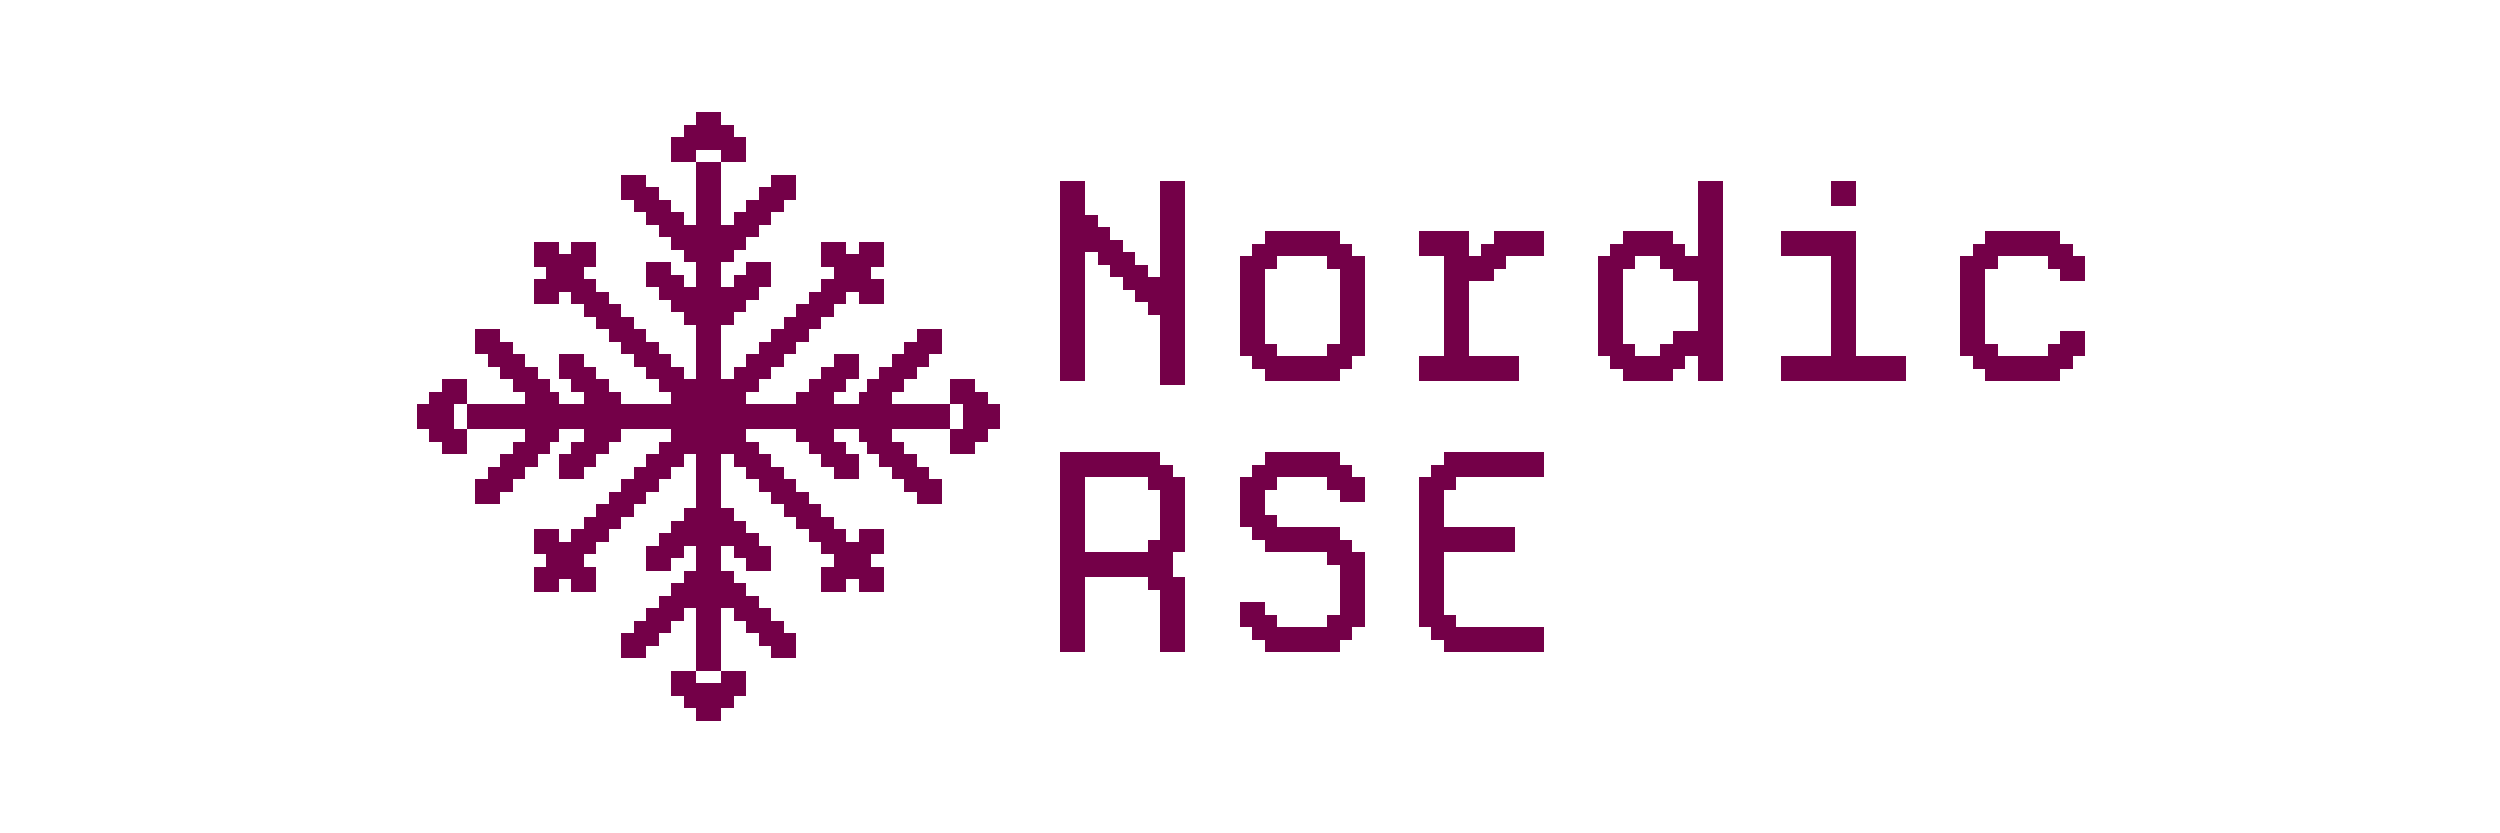 <?xml version="1.0" encoding="UTF-8" standalone="no"?>
<svg
   xmlns:dc="http://purl.org/dc/elements/1.1/"
   xmlns:cc="http://creativecommons.org/ns#"
   xmlns:rdf="http://www.w3.org/1999/02/22-rdf-syntax-ns#"
   xmlns:svg="http://www.w3.org/2000/svg"
   xmlns="http://www.w3.org/2000/svg"
   xmlns:sodipodi="http://sodipodi.sourceforge.net/DTD/sodipodi-0.dtd"
   xmlns:inkscape="http://www.inkscape.org/namespaces/inkscape"
   version="1.1"
   width="600"
   height="200"
   shape-rendering="crispEdges"
   id="svg485288"
   sodipodi:docname="NRSE_neighboring.svg"
   inkscape:export-filename="/home/samumantha/Documents/NRSE_logo/NRSE_neighbor_fixed_font6px_fixed_snowflake_morearrow_nobg_1.png"
   inkscape:export-xdpi="600"
   inkscape:export-ydpi="600"
   inkscape:version="0.92.5 (2060ec1f9f, 2020-04-08)">
  <defs
     id="defs485292" />
  <sodipodi:namedview
     pagecolor="#ffffff"
     bordercolor="#666666"
     borderopacity="1"
     objecttolerance="10"
     gridtolerance="10"
     guidetolerance="10"
     inkscape:pageopacity="0"
     inkscape:pageshadow="2"
     inkscape:window-width="1848"
     inkscape:window-height="1016"
     id="namedview485290"
     showgrid="false"
     inkscape:zoom="3.332596"
     inkscape:cx="319.68735"
     inkscape:cy="135.05793"
     inkscape:window-x="72"
     inkscape:window-y="27"
     inkscape:window-maximized="1"
     inkscape:current-layer="svg485288" />
  <path
     style="fill:#740048;fill-opacity:1;stroke:none;stroke-opacity:1"
     d="m 268,27 v 48 h 6 V 44 h 3 v 3 h 3 v 3 h 3 v 3 h 3 v 3 h 3 v 3 h 3 v 17 h 6 V 27 h -6 v 23 h -3 v -3 h -3 v -3 h -3 v -3 h -3 v -3 h -3 v -3 h -3 v -8 z m 153,0 v 18 h -3 v -3 h -3 v -3 h -12 v 3 h -3 v 3 h -3 v 24 h 3 v 3 h 3 v 3 h 12 v -3 h 3 v -3 h 3 v 6 h 6 V 27 Z m 32,0 v 6 h 6 V 27 Z M 317,39 v 3 h -3 v 3 h -3 v 24 h 3 v 3 h 3 v 3 h 18 v -3 h 3 v -3 h 3 V 45 h -3 v -3 h -3 v -3 z m 37,0 v 6 h 6 v 24 h -6 v 6 h 24 V 69 H 366 V 51 h 6 v -3 h 3 v -3 h 9 v -6 h -12 v 3 h -3 v 3 h -3 v -6 z m 87,0 v 6 h 12 v 24 h -12 v 6 h 30 V 69 H 459 V 39 Z m 49,0 v 3 h -3 v 3 h -3 v 24 h 3 v 3 h 3 v 3 h 18 v -3 h 3 v -3 h 3 v -6 h -6 v 3 h -3 v 3 h -12 v -3 h -3 V 48 h 3 v -3 h 12 v 3 h 3 v 3 h 6 v -6 h -3 v -3 h -3 v -3 z m -170,6 h 12 v 3 h 3 v 18 h -3 v 3 h -12 v -3 h -3 V 48 h 3 z m 86,0 h 6 v 3 h 3 v 3 h 6 v 12 h -6 v 3 h -3 v 3 h -6 v -3 h -3 V 48 h 3 z M 268,92 v 48 h 6 v -18 h 15 v 3 h 3 v 15 h 6 v -18 h -3 v -6 h 3 V 98 h -3 v -3 h -3 v -3 z m 49,0 v 3 h -3 v 3 h -3 v 12 h 3 v 3 h 3 v 3 h 15 v 3 h 3 v 12 h -3 v 3 h -12 v -3 h -3 v -3 h -6 v 6 h 3 v 3 h 3 v 3 h 18 v -3 h 3 v -3 h 3 v -18 h -3 v -3 h -3 v -3 h -15 v -3 h -3 v -6 h 3 v -3 h 12 v 3 h 3 v 3 h 6 v -6 h -3 v -3 h -3 v -3 z m 43,0 v 3 h -3 v 3 h -3 v 36 h 3 v 3 h 3 v 3 h 24 v -6 h -21 v -3 h -3 v -15 h 17 v -6 h -17 v -9 h 3 v -3 h 21 v -6 z m -86,6 h 15 v 3 h 3 v 12 h -3 v 3 h -15 z"
     id="rect462908"
     inkscape:connector-curvature="0"
     transform="translate(-13.504,16.5)"
     sodipodi:nodetypes="ccccccccccccccccccccccccccccccccccccccccccccccccccccccccccccccccccccccccccccccccccccccccccccccccccccccccccccccccccccccccccccccccccccccccccccccccccccccccccccccccccccccccccccccccccccccccccccccccccccccccccccccccccccccccccccccccccccccccccccccccccccccccccccccccccccccccccccccccccccccccccccccccccc" />
  <path
     style="fill:#740048;fill-opacity:1;stroke:none;stroke-opacity:1"
     d="m 178,11 v 3 h -3 v 3 h -3 v 6 h 6 v -3 h 6 v 3 h 6 v -6 h -3 v -3 h -3 v -3 z m 6,12 h -6 v 15 h -3 v -3 h -3 v -3 h -3 v -3 h -3 v -3 h -6 v 6 h 3 v 3 h 3 v 3 h 3 v 3 h 3 v 3 h 3 v 3 h 3 v 6 h -3 v -3 h -3 v -3 h -6 v 6 h 3 v 3 h 3 v 3 h 3 v 3 h 3 v 13 h -3 v -3 h -3 v -3 h -3 v -3 h -3 v -3 h -3 v -3 h -3 v -3 h -3 v -3 h -3 v -3 h -3 v -3 h 3 v -6 h -6 v 3 h -3 v -3 h -6 v 6 h 3 v 3 h -3 v 6 h 6 v -3 h 3 v 3 h 3 v 3 h 3 v 3 h 3 v 3 h 3 v 3 h 3 v 3 h 3 v 3 h 3 v 3 h 3 v 3 h -12 v -3 h -3 v -3 h -3 v -3 h -3 v -3 h -6 v 6 h 3 v 3 h 3 v 3 h -6 v -3 h -2 v -3 h -3 v -3 h -3 v -3 h -3 v -3 h -3 v -3 h -6 v 6 h 3 v 3 h 3 v 3 h 3 v 3 h 3 v 3 h -14 v 6 h 14 v 3 h -3 v 3 h -3 v 3 h -3 v 3 h -3 v 6 h 6 v -3 h 3 v -3 h 3 v -3 h 3 v -3 h 3 v -3 h 2 v -3 h 6 v 3 h -3 v 3 h -3 v 6 h 6 v -3 h 3 v -3 h 3 v -3 h 3 v -3 h 12 v 3 h -3 v 3 h -3 v 3 h -3 v 3 h -3 v 3 h -3 v 3 h -3 v 3 h -3 v 3 h -3 v 3 h -3 v -3 h -6 v 6 h 3 v 3 h -3 v 6 h 6 v -3 h 3 v 3 h 6 v -6 h -3 v -3 h 3 v -3 h 3 v -3 h 3 v -3 h 3 v -3 h 3 v -3 h 3 v -3 h 3 v -3 h 3 v -3 h 3 v 13 h -3 v 3 h -3 v 3 h -3 v 3 h -3 v 6 h 6 v -3 h 3 v -3 h 3 v 6 h -3 v 3 h -3 v 3 h -3 v 3 h -3 v 3 h -3 v 3 h -3 v 6 h 6 v -3 h 3 v -3 h 3 v -3 h 3 v -3 h 3 v 15 h 6 v -15 h 3 v 3 h 3 v 3 h 3 v 3 h 3 v 3 h 6 v -6 h -3 v -3 h -3 v -3 h -3 v -3 h -3 v -3 h -3 v -3 h -3 v -6 h 3 v 3 h 3 v 3 h 6 v -6 h -3 v -3 h -3 v -3 h -3 v -3 h -3 V 93 h 3 v 3 h 3 v 3 h 3 v 3 h 3 v 3 h 3 v 3 h 3 v 3 h 3 v 3 h 3 v 3 h 3 v 3 h -3 v 6 h 6 v -3 h 3 v 3 h 6 v -6 h -3 v -3 h 3 v -6 h -6 v 3 h -3 v -3 h -3 v -3 h -3 v -3 h -3 v -3 h -3 v -3 h -3 v -3 h -3 v -3 h -3 v -3 h -3 v -3 h 12 v 3 h 3 v 3 h 3 v 3 h 3 v 3 h 6 v -6 h -3 v -3 h -3 v -3 h 6 v 3 h 2 v 3 h 3 v 3 h 3 v 3 h 3 v 3 h 3 v 3 h 6 v -6 h -3 v -3 h -3 v -3 h -3 v -3 h -3 v -3 h 14 v -6 h -14 v -3 h 3 v -3 h 3 v -3 h 3 v -3 h 3 v -6 h -6 v 3 h -3 v 3 h -3 v 3 h -3 v 3 h -3 v 3 h -2 v 3 h -6 v -3 h 3 v -3 h 3 v -6 h -6 v 3 h -3 v 3 h -3 v 3 h -3 v 3 h -12 v -3 h 3 v -3 h 3 v -3 h 3 v -3 h 3 v -3 h 3 v -3 h 3 v -3 h 3 v -3 h 3 v -3 h 3 v 3 h 6 v -6 h -3 v -3 h 3 v -6 h -6 v 3 h -3 v -3 h -6 v 6 h 3 v 3 h -3 v 3 h -3 v 3 h -3 v 3 h -3 v 3 h -3 v 3 h -3 v 3 h -3 v 3 h -3 v 3 h -3 V 62 h 3 v -3 h 3 v -3 h 3 v -3 h 3 v -6 h -6 v 3 h -3 v 3 h -3 v -6 h 3 v -3 h 3 v -3 h 3 v -3 h 3 v -3 h 3 v -3 h 3 v -6 h -6 v 3 h -3 v 3 h -3 v 3 h -3 v 3 h -3 z m 55,58 h 3 v 6 h -3 v 6 h 6 v -3 h 3 v -3 h 3 v -6 h -3 v -3 h -3 v -3 h -6 z m -55,64 v 3 h -6 v -3 h -6 v 6 h 3 v 3 h 3 v 3 h 6 v -3 h 3 v -3 h 3 v -6 z M 123,87 h -3 v -6 h 3 v -6 h -6 v 3 h -3 v 3 h -3 v 6 h 3 v 3 h 3 v 3 h 6 z"
     id="rect462908-4"
     inkscape:connector-curvature="0"
     transform="translate(-10.933,16)"
     sodipodi:nodetypes="ccccccccccccccccccccccccccccccccccccccccccccccccccccccccccccccccccccccccccccccccccccccccccccccccccccccccccccccccccccccccccccccccccccccccccccccccccccccccccccccccccccccccccccccccccccccccccccccccccccccccccccccccccccccccccccccccccccccccccccccccccccccccccccccccccccccccccccccccccccccccccccccccccccccccccccccccccccccccccccccccccccccccccccccccccccccccccccccccccccccccccccccccccccccccccccccccccccccccccccccccccccccccccccccccccccccccccccccccccccccccccccccccccccccccccccccccccccccccccccccccccccccccccccccccccccccccccccccccccccccccccccccccccccccccccccccccccccccccccccccccccccccccc" />
</svg>
